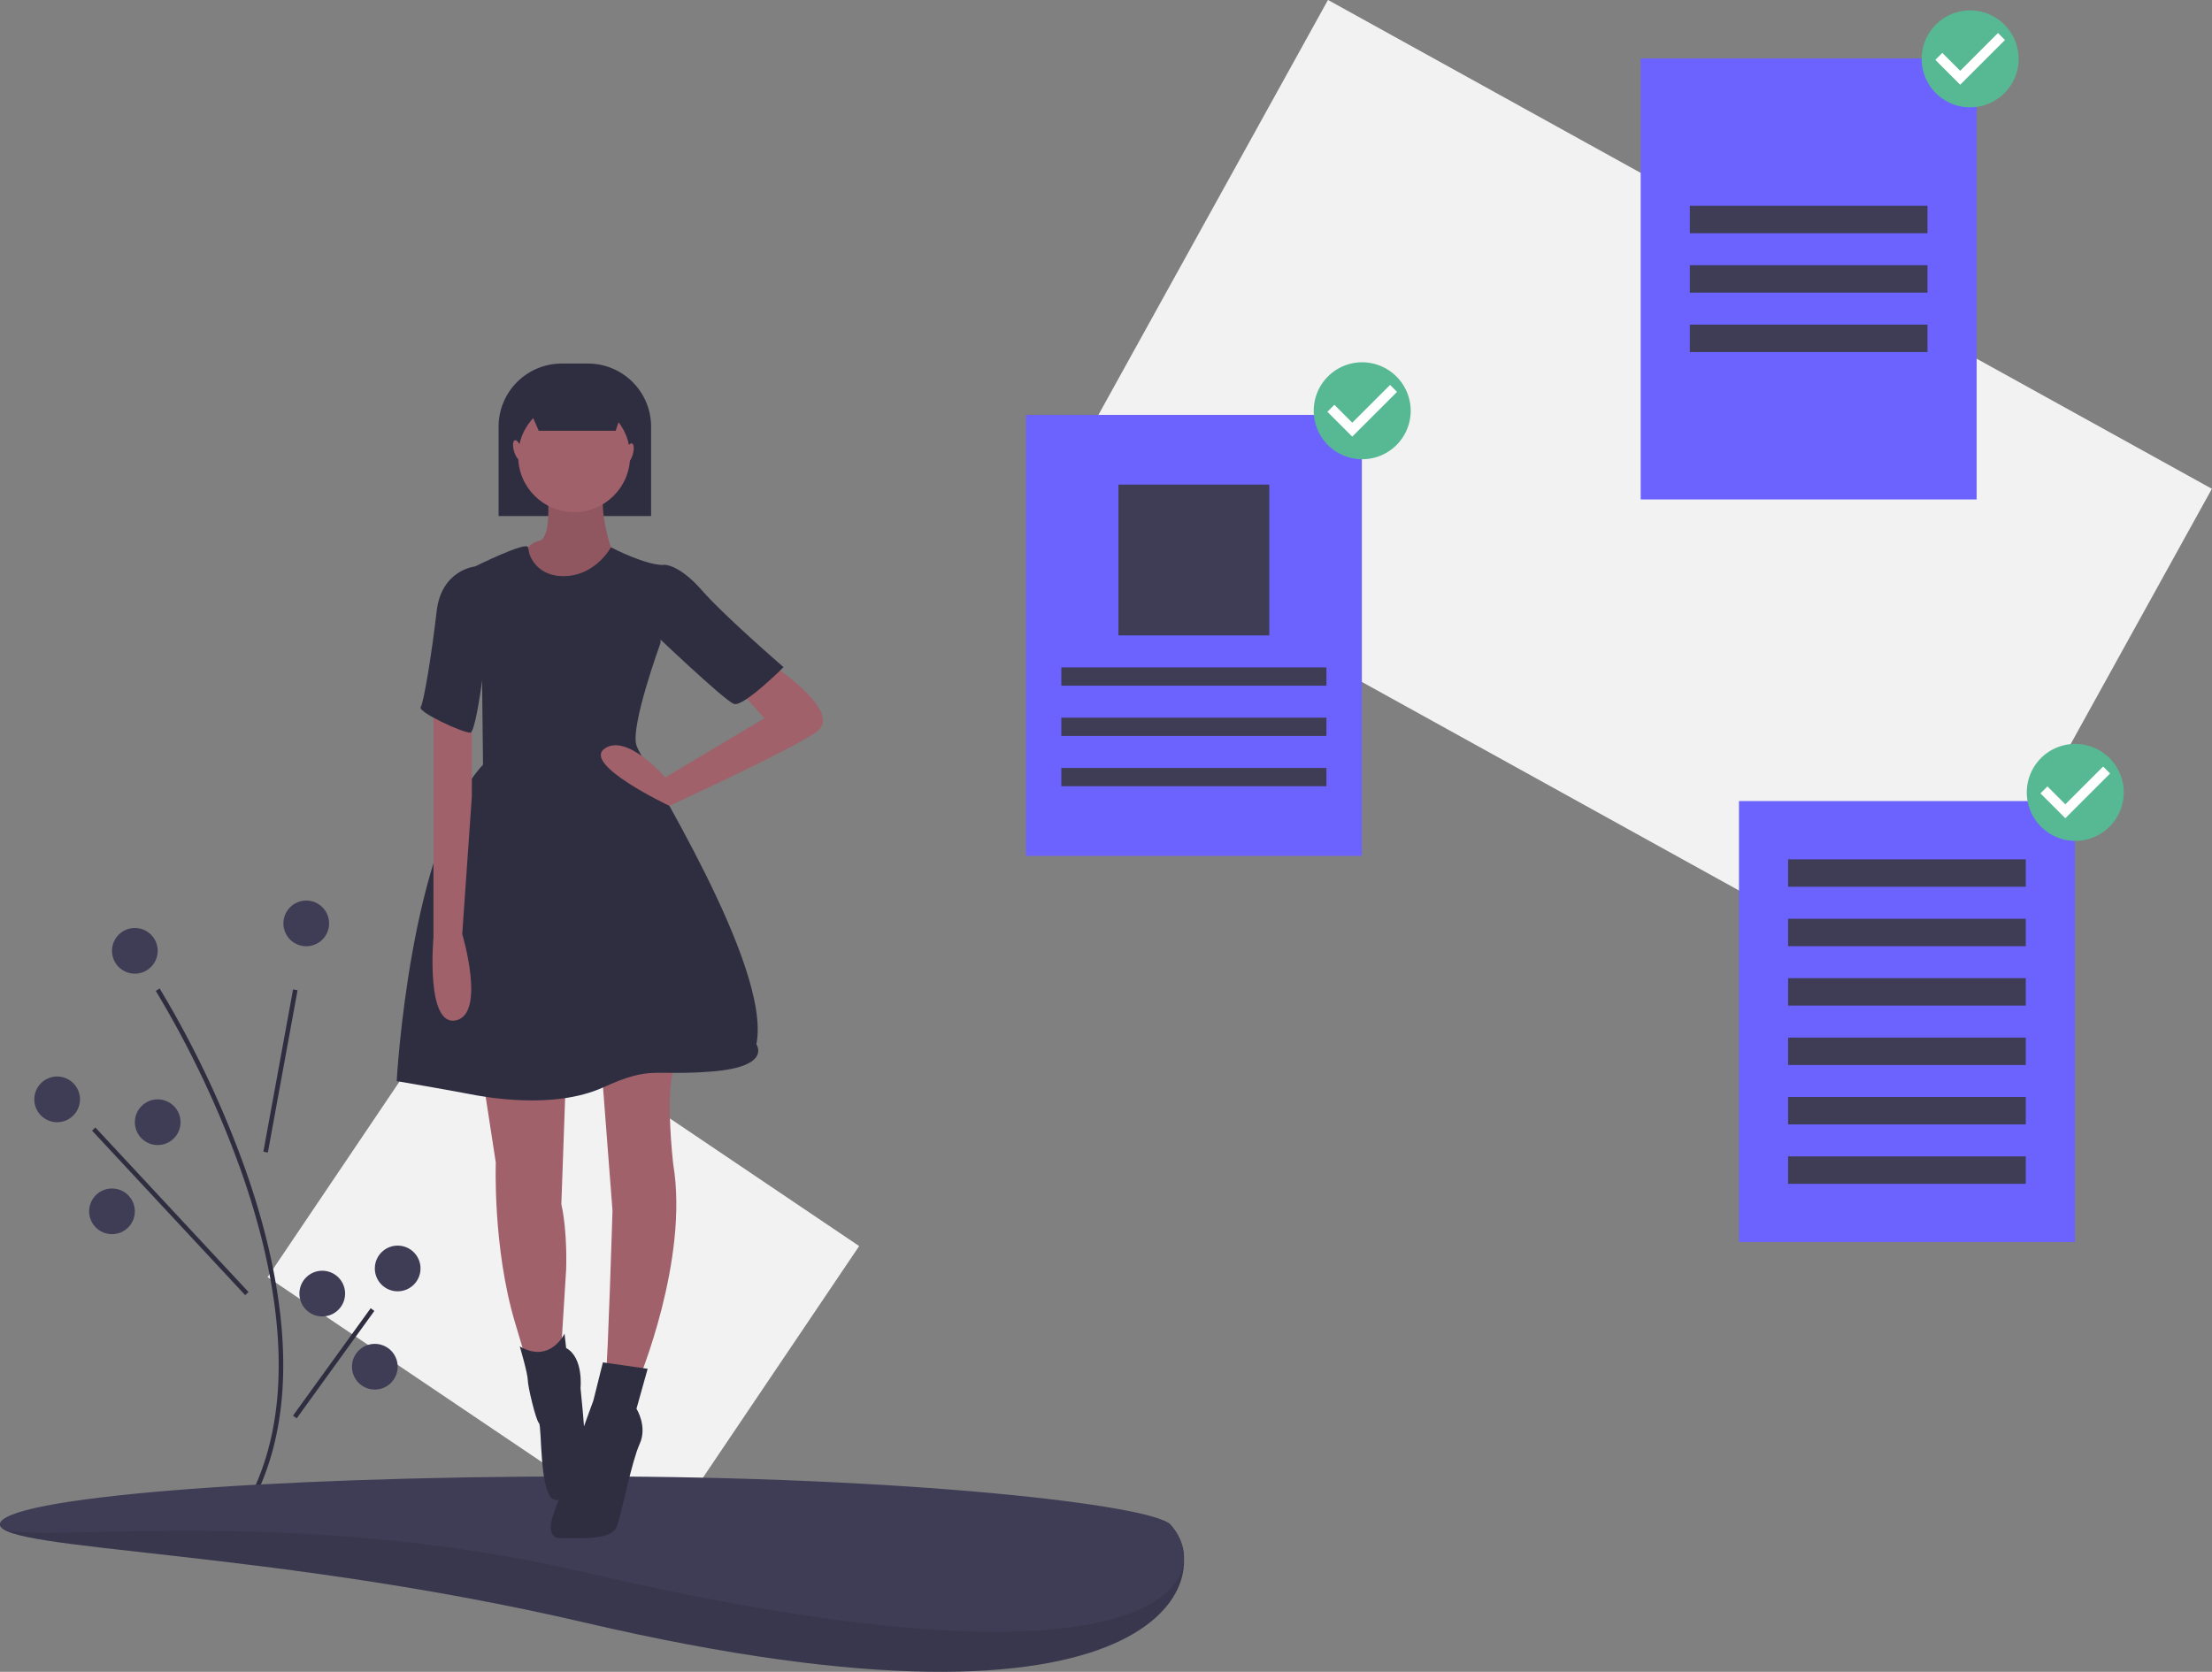 <svg xmlns="http://www.w3.org/2000/svg" id="a8c3e3ad-ef53-4a9e-a620-842318013c49" width="967.858" height="731.613" data-name="Layer 1" viewBox="0 0 967.858 731.613"><rect x="0" y="0" width="967.858" height="731.613" fill="#808080" stroke="none"/><title>done checking</title><rect width="207" height="156" x="259.071" y="558.295" fill="#f2f2f2" transform="translate(301.665 -178.163) rotate(33.995)"/><path fill="#2f2e41" d="M226.96,740.754l-1.777-.918c23.082-44.624,10.739-102.575-3.679-143.332a439.291,439.291,0,0,0-37.278-78.675l1.69-1.068a441.537,441.537,0,0,1,37.472,79.075C237.939,636.966,250.369,695.495,226.96,740.754Z" transform="translate(-116.071 -84.194)"/><rect width="72.18" height="1.999" x="202.481" y="551.795" fill="#2f2e41" transform="matrix(0.18, -0.984, 0.984, 0.18, -464.174, 603.925)"/><rect width="2.001" height="98.351" x="189.571" y="565.119" fill="#2f2e41" transform="translate(-483.486 210.216) rotate(-42.94)"/><rect width="58.009" height="2" x="233.067" y="679.795" fill="#2f2e41" transform="translate(-559.264 410.148) rotate(-54.137)"/><circle cx="134" cy="404.101" r="10" fill="#3f3d56"/><circle cx="25" cy="481.101" r="10" fill="#3f3d56"/><circle cx="69" cy="491.101" r="10" fill="#3f3d56"/><circle cx="49" cy="530.101" r="10" fill="#3f3d56"/><circle cx="174" cy="555.101" r="10" fill="#3f3d56"/><circle cx="141" cy="566.101" r="10" fill="#3f3d56"/><circle cx="164" cy="598.101" r="10" fill="#3f3d56"/><circle cx="59" cy="416.101" r="10" fill="#3f3d56"/><path fill="#3f3d56" d="M628.071,751.295c21.213,22.741-1.823,102.249-256,43-137.694-32.096-256-31.402-256-43s114.615,1,256,1S620.16,742.814,628.071,751.295Z" transform="translate(-116.071 -84.194)"/><path d="M628.071,751.295c21.213,22.741-1.823,102.249-256,43-137.694-32.096-256-31.402-256-43s114.615,1,256,1S620.16,742.814,628.071,751.295Z" opacity=".1" transform="translate(-116.071 -84.194)"/><path fill="#3f3d56" d="M628.071,751.295c21.213,22.741-1.823,80.249-256,21-137.694-32.096-256-9.402-256-21s114.615-21,256-21S620.16,742.814,628.071,751.295Z" transform="translate(-116.071 -84.194)"/><path fill="#2f2e41" d="M245.771,159.101H257.274A27.612,27.612,0,0,1,284.886,186.713v39.115a0,0,0,0,1,0,0h-66.727a0,0,0,0,1,0,0v-39.115a27.612,27.612,0,0,1,27.612-27.612Z"/><path fill="#a0616a" d="M355.391,297.123s2.798,22.382-3.497,23.78-9.093,9.792-9.093,9.792L363.784,343.984l21.682-4.197-2.098-16.087s-5.595-16.087-2.798-26.578S355.391,297.123,355.391,297.123Z" transform="translate(-116.071 -84.194)"/><path d="M355.391,297.123s2.798,22.382-3.497,23.78-9.093,9.792-9.093,9.792L363.784,343.984l21.682-4.197-2.098-16.087s-5.595-16.087-2.798-26.578S355.391,297.123,355.391,297.123Z" opacity=".1" transform="translate(-116.071 -84.194)"/><path fill="#a0616a" d="M327.414,556.609l5.595,36.37s-1.399,37.069,8.393,69.942L351.194,695.795l9.792-11.191L363.784,639.841s.699-16.087-2.098-28.676l2.098-58.752Z" transform="translate(-116.071 -84.194)"/><path fill="#a0616a" d="M379.171,550.315l4.896,63.648s-2.098,67.844-2.798,69.942,13.988,4.896,13.988,4.896,22.382-53.156,15.387-95.122c0,0-4.197-35.671,1.399-44.763S379.171,550.315,379.171,550.315Z" transform="translate(-116.071 -84.194)"/><circle cx="251.21" cy="199.64" r="24.48" fill="#a0616a"/><path fill="#2f2e41" d="M347.697,326.499s2.798,10.491,16.087,9.792,19.584-12.59,19.584-12.59,16.087,8.393,23.78,7.694l-2.098,34.272s-13.289,36.37-10.491,44.763,59.451,96.521,52.457,130.792c0,0,6.994,9.792-19.584,11.89s-25.879-2.798-47.561,6.994-51.757,4.197-58.752,2.798-31.474-5.595-31.474-5.595S295.24,453.794,327.414,418.823l-.699-62.948-2.798-23.78s22.567-11.191,23.174-8.393Z" transform="translate(-116.071 -84.194)"/><path fill="#a0616a" d="M451.212,373.36s35.671,22.382,21.682,31.474-63.931,32.007-63.931,32.007-38.185-18.018-28.393-25.012,26.578,12.59,26.578,12.59l43.364-25.879L439.322,385.95Z" transform="translate(-116.071 -84.194)"/><path fill="#a0616a" d="M305.732,392.245v102.116s-3.497,39.168,9.792,36.37,2.798-37.769,2.798-37.769L322.518,432.811V399.239Z" transform="translate(-116.071 -84.194)"/><path fill="#2f2e41" d="M363.085,667.818s-6.295,13.289-19.584,5.595c0,0,3.497,11.89,3.497,14.688s3.497,17.486,4.896,18.884,0,32.174,6.994,33.572,13.289-16.087,13.289-22.382-2.098-26.578-2.098-26.578,1.399-13.289-6.295-17.486Z" transform="translate(-116.071 -84.194)"/><path fill="#2f2e41" d="M399.455,683.205l-19.584-2.798-4.197,16.786S364.483,727.269,363.784,732.165s-13.289,25.179-2.098,25.179,22.382.699,24.48-5.595,6.295-27.977,9.792-35.671-1.399-15.387-1.399-15.387Z" transform="translate(-116.071 -84.194)"/><path fill="#2f2e41" d="M400.854,334.192l6.295-2.798s6.295,0,16.087,11.191,35.671,33.572,35.671,33.572-17.486,17.486-21.682,16.087-36.37-32.174-36.37-32.174Z" transform="translate(-116.071 -84.194)"/><path fill="#2f2e41" d="M327.414,332.094h-3.497s-14.688,1.399-16.786,19.584-5.595,39.867-6.994,41.965,18.185,11.191,21.682,11.191,9.093-54.555,9.093-54.555Z" transform="translate(-116.071 -84.194)"/><polygon fill="#2f2e41" points="269.403 188.506 235.713 188.506 228.086 170.976 275.124 170.976 269.403 188.506"/><ellipse cx="342.608" cy="281.182" fill="#a0616a" rx="1.696" ry="4.524" transform="translate(-180.793 22.272) rotate(-16.16)"/><ellipse cx="391.314" cy="282.581" fill="#a0616a" rx="4.524" ry="1.696" transform="translate(-105.084 495.591) rotate(-73.84)"/><rect width="442" height="254" x="608.071" y="175.295" fill="#f2f2f2" transform="matrix(0.875, 0.484, -0.484, 0.875, 133.836, -447.714)"/><rect width="147" height="193" x="448.88" y="181.563" fill="#6c63ff"/><rect width="66" height="66" x="489.38" y="212.063" fill="#3f3d56"/><rect width="116" height="8" x="464.38" y="292.063" fill="#3f3d56"/><rect width="116" height="8" x="464.38" y="314.063" fill="#3f3d56"/><rect width="116" height="8" x="464.38" y="336.063" fill="#3f3d56"/><rect width="147" height="193" x="760.88" y="350.563" fill="#6c63ff"/><rect width="104" height="12" x="782.38" y="376.063" fill="#3f3d56"/><rect width="104" height="12" x="782.38" y="402.063" fill="#3f3d56"/><rect width="104" height="12" x="782.38" y="428.063" fill="#3f3d56"/><rect width="104" height="12" x="782.38" y="454.063" fill="#3f3d56"/><rect width="104" height="12" x="782.38" y="480.063" fill="#3f3d56"/><rect width="104" height="12" x="782.38" y="506.063" fill="#3f3d56"/><rect width="147" height="193" x="717.88" y="25.563" fill="#6c63ff"/><rect width="104" height="12" x="739.38" y="90.063" fill="#3f3d56"/><rect width="104" height="12" x="739.38" y="116.063" fill="#3f3d56"/><rect width="104" height="12" x="739.38" y="142.063" fill="#3f3d56"/><ellipse cx="862.035" cy="25.361" fill="#fff" rx="17.752" ry="17.784"/><path fill="#57b894" d="M978.105,88.74a21.215,21.215,0,1,0,21.215,21.215A21.278,21.278,0,0,0,978.105,88.74Zm-4.355,32.527-10.873-10.873L965.927,107.344l7.833,7.833,16.534-16.534,3.05,3.05-19.594,19.573Z" transform="translate(-116.071 -84.194)"/><ellipse cx="908.035" cy="346.361" fill="#fff" rx="17.752" ry="17.784"/><path fill="#57b894" d="M1024.105,409.74a21.215,21.215,0,1,0,21.215,21.215A21.278,21.278,0,0,0,1024.105,409.74Zm-4.355,32.527-10.873-10.873,3.05-3.05,7.833,7.833,16.534-16.534,3.05,3.05-19.594,19.573Z" transform="translate(-116.071 -84.194)"/><ellipse cx="596.035" cy="179.361" fill="#fff" rx="17.752" ry="17.784"/><path fill="#57b894" d="M712.105,242.74a21.215,21.215,0,1,0,21.215,21.215A21.278,21.278,0,0,0,712.105,242.74Zm-4.355,32.527-10.873-10.873L699.927,261.344l7.833,7.833,16.534-16.534,3.05,3.05-19.594,19.573Z" transform="translate(-116.071 -84.194)"/></svg>